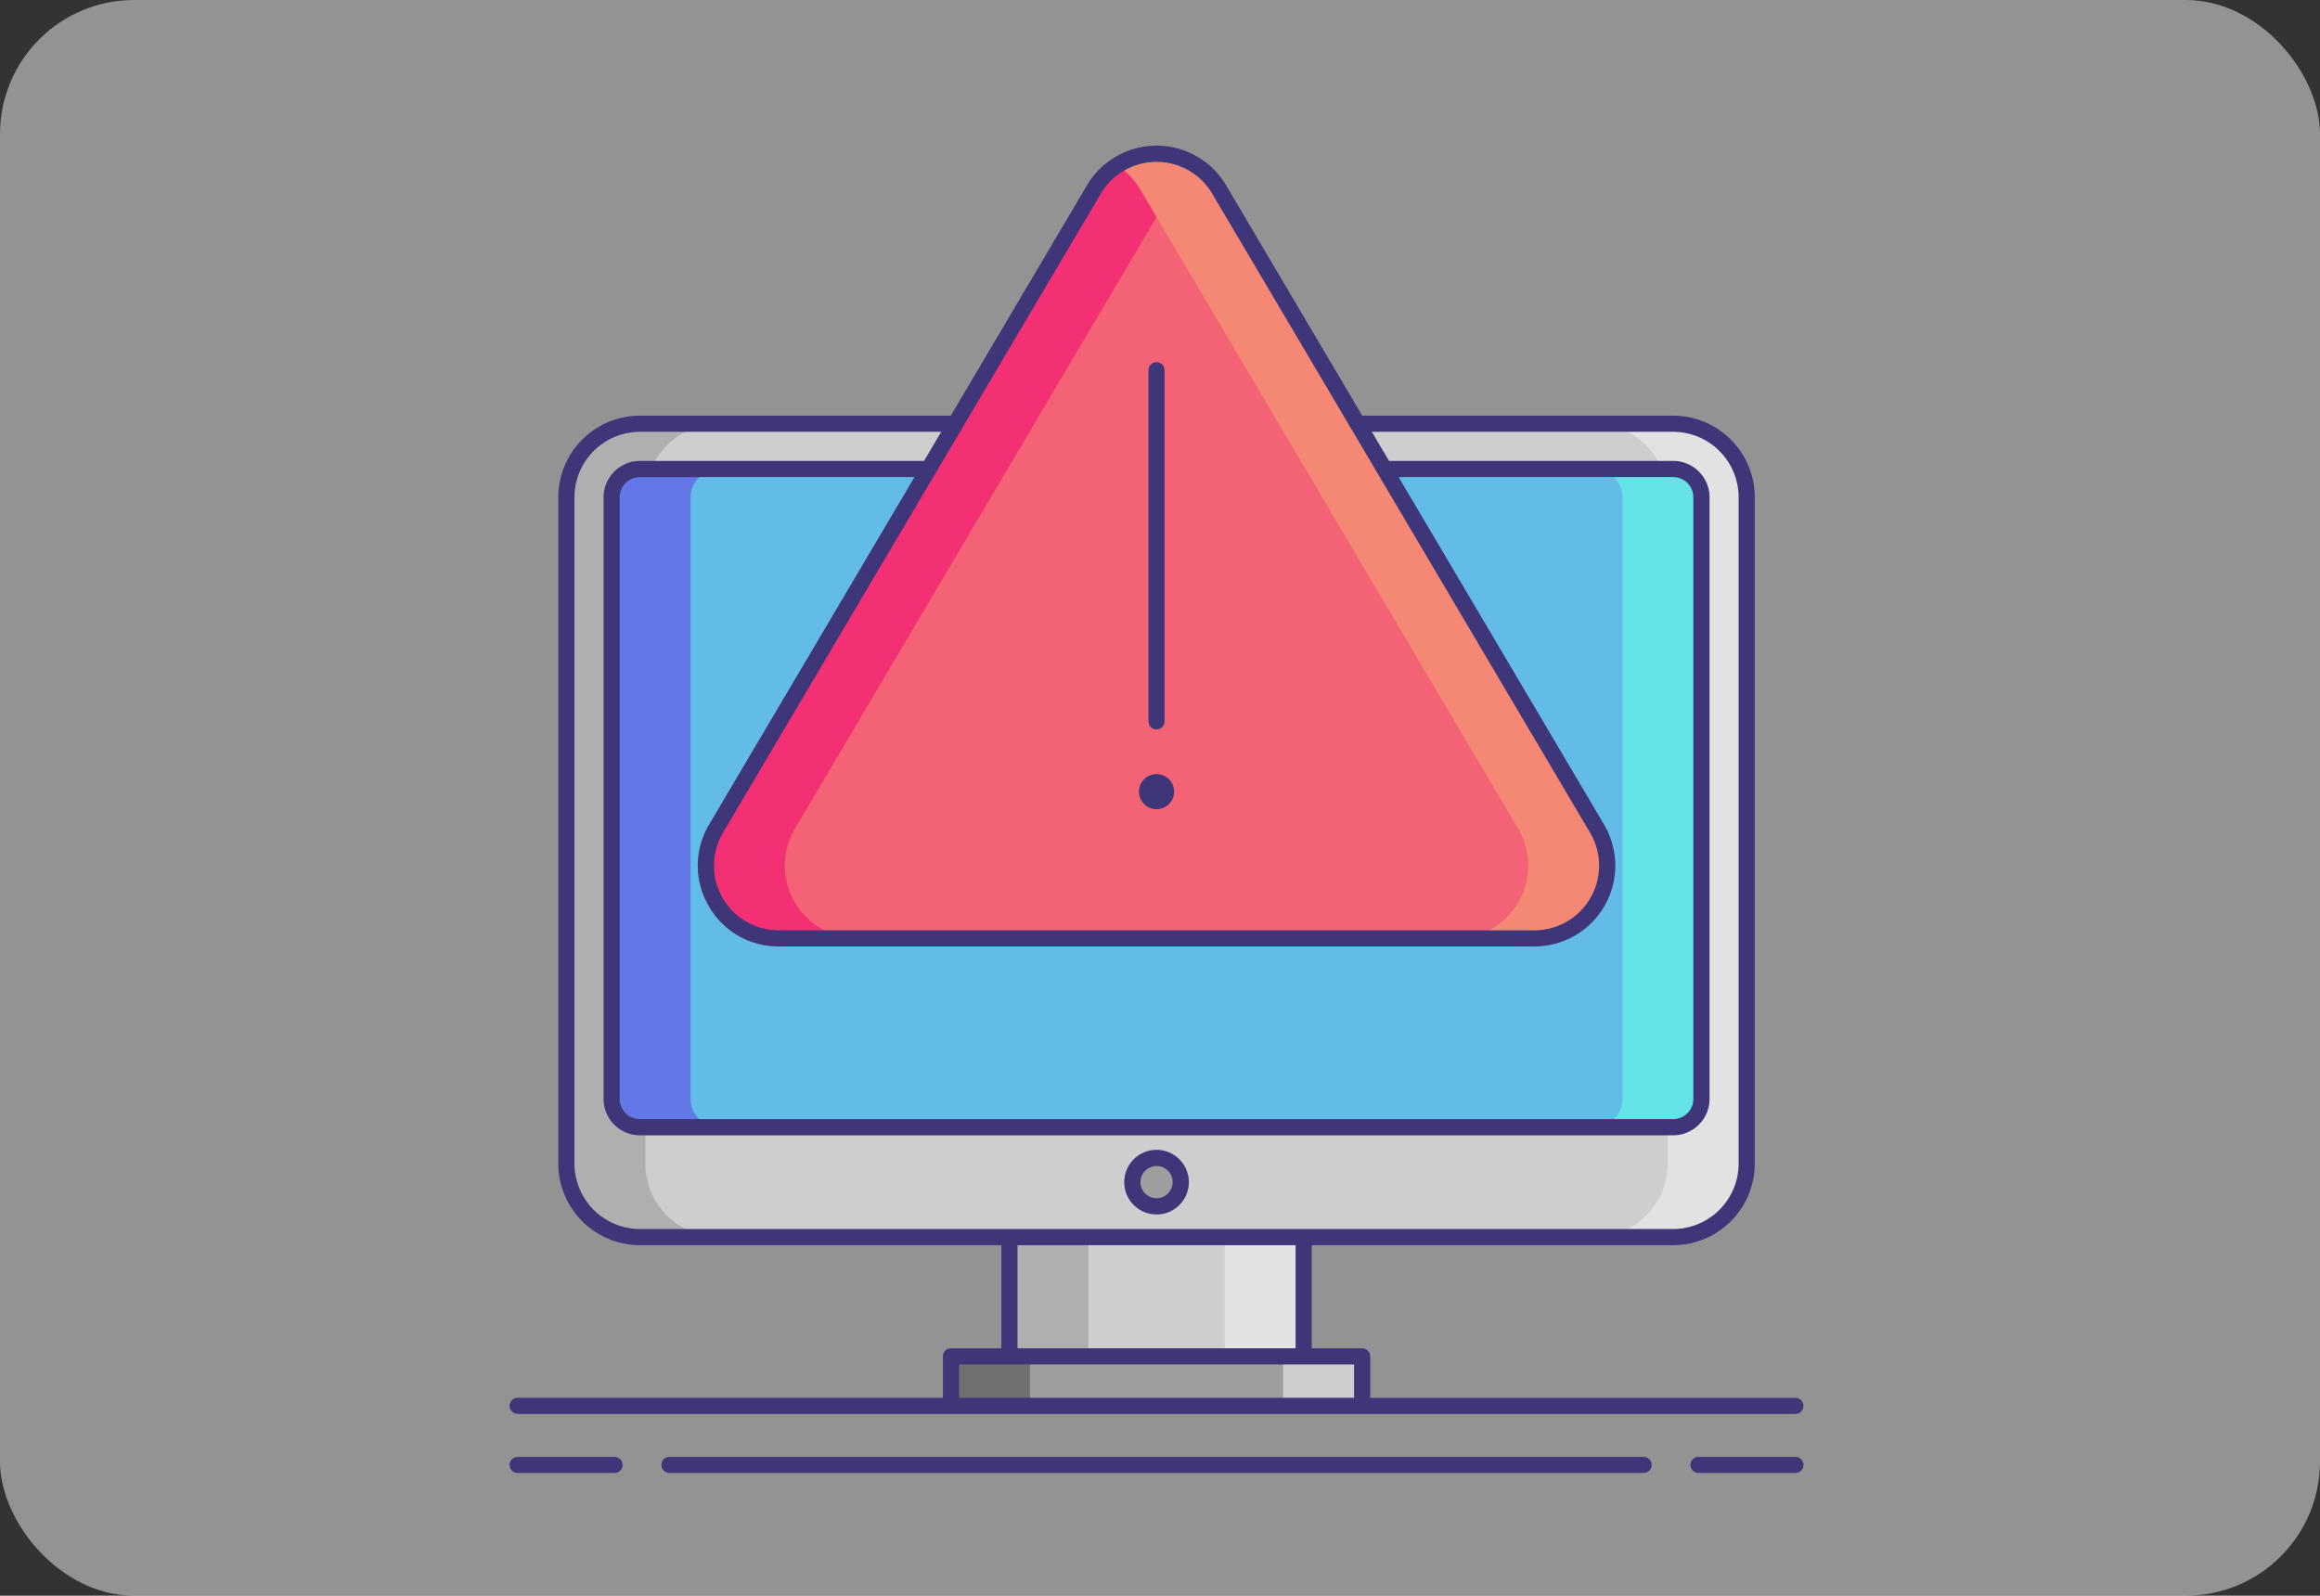 <svg xmlns="http://www.w3.org/2000/svg" width="173" height="119" viewBox="0 0 173 119"><rect x="0" y="0" width="173" height="119" fill="#333333" stroke="none"/><defs><style>.a{fill:rgba(255,255,255,0.47);}.b{fill:#cecece;}.c{fill:#afafaf;}.d{fill:#e2e2e2;}.e{fill:#63bce7;}.f{fill:#6377e7;}.g{fill:#63e2e7;}.h{fill:#9e9e9e;}.i{fill:#707070;}.j{fill:#f46275;}.k{fill:#f43075;}.l{fill:#f48875;}.m{fill:#3f3679;}</style></defs><g transform="translate(8099 9273)"><rect class="a" width="173" height="119" rx="10" transform="translate(-8099 -9273)"/><g transform="translate(-8068.82 -9266.839)"><path class="b" d="M23.855,117.021a5.492,5.492,0,0,1-5.485-5.485V61.849a5.492,5.492,0,0,1,5.485-5.485H100.9a5.492,5.492,0,0,1,5.485,5.485v49.686a5.492,5.492,0,0,1-5.485,5.485H23.855Z" transform="translate(-6.315 -30.925)"/><g transform="translate(12.055 25.439)"><path class="c" d="M24.257,111.536V61.849a5.492,5.492,0,0,1,5.485-5.485H23.855a5.492,5.492,0,0,0-5.485,5.485v49.686a5.492,5.492,0,0,0,5.485,5.485h5.888A5.492,5.492,0,0,1,24.257,111.536Z" transform="translate(-18.37 -56.364)"/></g><g transform="translate(88.697 25.439)"><path class="d" d="M214.784,111.536V61.849a5.492,5.492,0,0,0-5.485-5.485h5.888a5.492,5.492,0,0,1,5.485,5.485v49.686a5.492,5.492,0,0,1-5.485,5.485H209.3A5.491,5.491,0,0,0,214.784,111.536Z" transform="translate(-209.299 -56.364)"/></g><path class="e" d="M108.043,111.752a2.116,2.116,0,0,1-2.11,2.11H28.889a2.116,2.116,0,0,1-2.11-2.11V66.883a2.116,2.116,0,0,1,2.11-2.11h77.045a2.116,2.116,0,0,1,2.11,2.11v44.869Z" transform="translate(-11.349 -35.958)"/><g transform="translate(15.43 28.815)"><path class="f" d="M32.667,111.752V66.883a2.116,2.116,0,0,1,2.11-2.11H28.889a2.116,2.116,0,0,0-2.11,2.11v44.869a2.116,2.116,0,0,0,2.11,2.11h5.888A2.116,2.116,0,0,1,32.667,111.752Z" transform="translate(-26.779 -64.773)"/></g><g transform="translate(88.697 28.815)"><path class="g" d="M211.408,111.752V66.883a2.116,2.116,0,0,0-2.11-2.11h5.888a2.116,2.116,0,0,1,2.11,2.11v44.869a2.116,2.116,0,0,1-2.11,2.11H209.3A2.116,2.116,0,0,0,211.408,111.752Z" transform="translate(-209.298 -64.773)"/></g><path class="h" d="M89.809,229.629h30.662v3.692H89.809Z" transform="translate(-49.077 -134.638)"/><g transform="translate(40.732 94.991)"><path class="i" d="M89.809,229.629H95.7v3.692H89.809Z" transform="translate(-89.809 -229.629)"/></g><g transform="translate(65.506 94.991)"><path class="b" d="M151.525,229.629h5.888v3.692h-5.888Z" transform="translate(-151.525 -229.629)"/></g><path class="b" d="M100.67,207.471h21.941v8.895H100.67Z" transform="translate(-55.578 -121.374)"/><g transform="translate(45.092 86.097)"><path class="c" d="M100.67,207.471h5.888v8.895H100.67Z" transform="translate(-100.67 -207.471)"/></g><g transform="translate(61.146 86.097)"><path class="d" d="M140.663,207.471h5.888v8.895h-5.888Z" transform="translate(-140.663 -207.471)"/></g><circle class="h" cx="1.806" cy="1.806" r="1.806" transform="translate(54.256 80.194)"/><g transform="translate(22.452 5.303)"><path class="j" d="M45.035,56.53,73.211,8.865a5.426,5.426,0,0,1,9.341,0L110.728,56.53a5.426,5.426,0,0,1-4.671,8.187H49.706a5.426,5.426,0,0,1-4.671-8.187Z" transform="translate(-44.272 -6.201)"/></g><g transform="translate(22.452 5.31)"><path class="k" d="M50.922,56.54,79.1,8.876a5.378,5.378,0,0,1,1.727-1.793,5.425,5.425,0,0,0-7.615,1.793L45.035,56.54a5.426,5.426,0,0,0,4.671,8.187h5.888A5.426,5.426,0,0,1,50.922,56.54Z" transform="translate(-44.272 -6.218)"/></g><g transform="translate(53.119 5.31)"><path class="l" d="M150.57,56.54,122.394,8.876a5.378,5.378,0,0,0-1.727-1.793,5.425,5.425,0,0,1,7.614,1.793L156.457,56.54a5.426,5.426,0,0,1-4.671,8.187H145.9A5.426,5.426,0,0,0,150.57,56.54Z" transform="translate(-120.667 -6.218)"/></g><g transform="translate(7.82 4.701)"><circle class="m" cx="1.309" cy="1.309" r="1.309" transform="translate(46.933 46.867)"/><g transform="translate(0 0)"><path class="m" d="M15.649,248.3H8.422a.6.6,0,1,0,0,1.2h7.227a.6.6,0,1,0,0-1.2Z" transform="translate(-7.82 -150.514)"/><path class="m" d="M235.006,248.3h-7.227a.6.6,0,1,0,0,1.2h7.227a.6.6,0,0,0,0-1.2Z" transform="translate(-139.123 -150.514)"/><path class="m" d="M109.263,248.3H36.623a.6.6,0,1,0,0,1.2h72.64a.6.6,0,1,0,0-1.2Z" transform="translate(-24.701 -150.514)"/><path class="m" d="M8.422,99.285H103.7a.6.6,0,0,0,0-1.2H72v-3.09a.6.6,0,0,0-.6-.6H67.635V86.7h26.95a6.094,6.094,0,0,0,6.087-6.088V30.925a6.094,6.094,0,0,0-6.087-6.088H71.4L61.251,7.661a6.028,6.028,0,0,0-10.378,0L40.72,24.837H17.54a6.094,6.094,0,0,0-6.088,6.088V80.611A6.094,6.094,0,0,0,17.54,86.7H44.49v7.69H40.731a.6.6,0,0,0-.6.6v3.09H8.422a.6.6,0,0,0,0,1.2ZM51.91,8.275a4.824,4.824,0,0,1,8.3,0L88.391,55.939a4.824,4.824,0,0,1-4.153,7.279H27.886a4.824,4.824,0,0,1-4.152-7.279ZM22.651,61.38a5.963,5.963,0,0,0,5.236,3.041H84.239a6.028,6.028,0,0,0,5.189-9.1L74.113,29.417H94.585a1.509,1.509,0,0,1,1.507,1.508V75.794A1.509,1.509,0,0,1,94.585,77.3H17.54a1.509,1.509,0,0,1-1.508-1.508V30.925a1.509,1.509,0,0,1,1.508-1.508H38.013L22.7,55.325a5.963,5.963,0,0,0-.047,6.055ZM12.657,80.611V30.925a4.889,4.889,0,0,1,4.883-4.883H40.008l-1.284,2.171H17.54a2.715,2.715,0,0,0-2.712,2.712V75.794a2.715,2.715,0,0,0,2.712,2.712H94.585A2.715,2.715,0,0,0,97.3,75.794V30.925a2.715,2.715,0,0,0-2.712-2.712H73.4l-1.284-2.171H94.585a4.889,4.889,0,0,1,4.883,4.883V80.611a4.889,4.889,0,0,1-4.883,4.883H17.54a4.888,4.888,0,0,1-4.883-4.883ZM45.694,86.7H66.431v7.69H45.694Zm-4.36,8.895H70.791v2.488H41.334Z" transform="translate(-7.82 -4.701)"/><path class="m" d="M124.409,196.083A2.409,2.409,0,1,0,122,193.675,2.411,2.411,0,0,0,124.409,196.083Zm0-3.613a1.2,1.2,0,1,1-1.2,1.2A1.206,1.206,0,0,1,124.409,192.47Z" transform="translate(-76.166 -116.375)"/><path class="m" d="M127.1,72.314a.6.6,0,0,0,.6-.6V45.519a.6.6,0,1,0-1.2,0V71.712A.6.6,0,0,0,127.1,72.314Z" transform="translate(-78.86 -28.774)"/></g></g></g></g></svg>